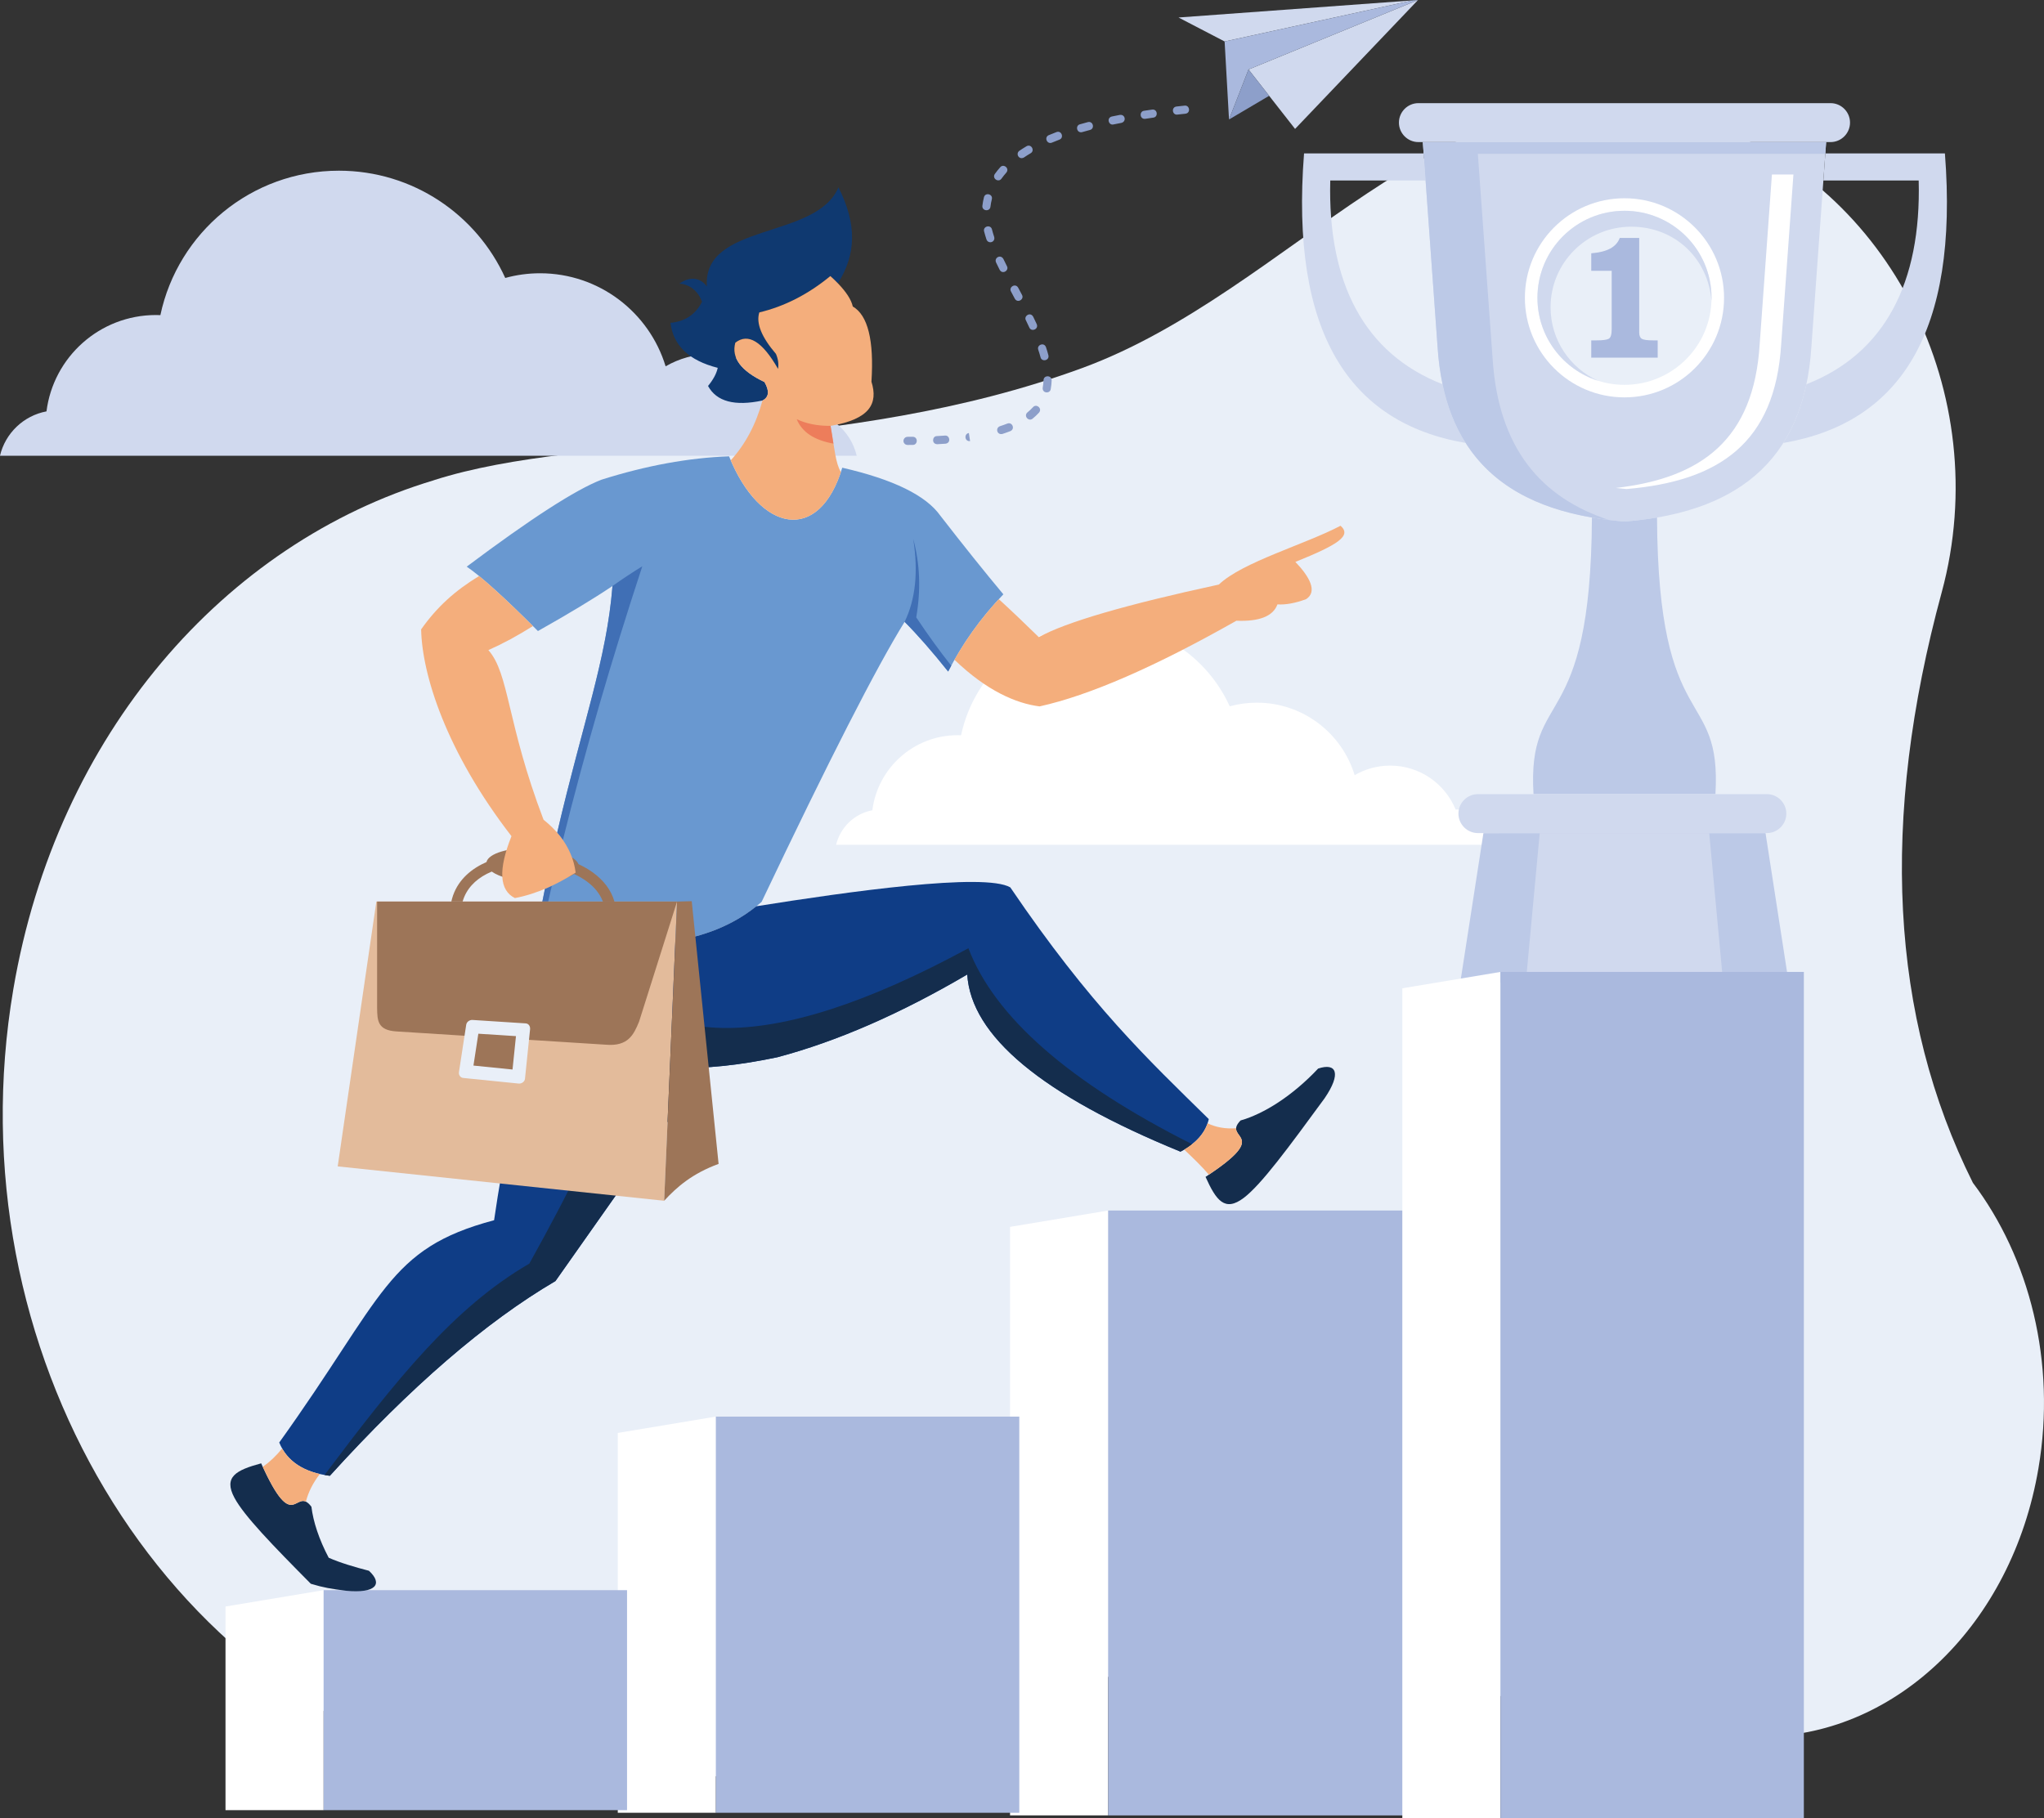 <?xml version="1.0" encoding="UTF-8"?><svg id="a" xmlns="http://www.w3.org/2000/svg" viewBox="0 0 1645.49 1463.84"><rect x="0" y="0" width="1645.49" height="1463.84" fill="#333333" stroke="none"/><path d="M1588.23,952.35c45.53,60.3,67.32,144.34,52.79,229.95-21.41,126.1-114.54,213.97-219.13,215.93v.02s-.24-.01-.24-.01c-10.5,.18-21.11-.51-31.78-2.1-205.97-18.23-360.91-119-756.2,16.83h-.01c-76.25,28.8-160.34,35.95-245.39,16.26C130.57,1369.58-38.46,1086.35,10.71,796.61c34.93-205.8,170.58-359.49,338.58-409.92v-.04c124.33-39.82,329.02-19.42,522.06-90.37,167.46-61.55,289.02-244.77,465.19-205.93,4.65,.81,9.32,1.76,13.98,2.83,148.42,34.35,246.59,192.6,219.29,353.47-1.74,10.27-3.96,20.29-6.61,30.06h0c-49.96,183.59-41.62,342.13,25.02,475.62v.02Z" style="fill:#e9eff8; fill-rule:evenodd;"/><path d="M673.09,680.24h537.29c-3.86-16.32-18.51-28.47-36.02-28.47-.83,0-1.68,.03-2.51,.09-8.48-20.77-28.89-35.41-52.72-35.41-10.43,0-20.18,2.81-28.58,7.7-10.25-33.78-41.63-58.38-78.76-58.38-7.55,0-14.88,1.03-21.82,2.94-17.98-39.68-57.93-67.28-104.32-67.28-55.02,0-100.98,38.85-111.96,90.61-.93-.04-1.85-.07-2.78-.07-35.26,0-64.34,26.36-68.64,60.44-14.38,2.7-25.84,13.7-29.17,27.83Z" style="fill:#fff; fill-rule:evenodd;"/><polygon points="1141.56 0 1005.11 55.94 1042.58 103.8 1141.56 0" style="fill:#d0d9ee; fill-rule:evenodd;"/><polygon points="985.86 33.39 1137.39 .3 948.75 14.09 985.86 33.39" style="fill:#d0d9ee; fill-rule:evenodd;"/><polygon points="985.86 33.39 989.4 96.21 1005.11 55.94 1141.56 0 1137.39 .3 985.86 33.39" style="fill:#aab9de; fill-rule:evenodd;"/><polygon points="989.4 96.21 1021.71 77.14 1005.11 55.94 989.4 96.21" style="fill:#8d9fca; fill-rule:evenodd;"/><path d="M954.32,91.56c4.44-.55,3.44-7.02-.68-6.51l-6.53,.71c-4.37,.55-3.45,7.03,.73,6.5l6.49-.7h0Zm-223.73,260.16c-2.91,0-4.34,3.56-2.37,5.53,.48,.58,1.46,1.01,2.37,1.01l4.23-.02c4.24,0,4.33-6.55-.06-6.55l-4.16,.02h0Zm23.64-.59c-3.86,0-4.4,6.53,.37,6.53l6.59-.41c4.68-.59,3.39-7.01-.49-6.53l-6.47,.41h0Zm25.74-2.45c-4.06,.51-3.5,7.03,.98,6.47l-.98-6.47h0Zm25.01-5.51c-3.91,1.47-2.35,7.32,2.04,6.22,2.15-.69,4.26-1.44,6.36-2.26,3.99-1.71,1.61-7.6-2.43-6.08-1.96,.78-3.97,1.47-5.97,2.12h0Zm22.2-11.17c-3.41,2.84,.9,7.77,4.11,5.09,1.85-1.52,3.55-3.09,5.16-4.87,2.91-3.49-2.29-7.47-4.9-4.33-1.35,1.5-2.81,2.82-4.37,4.11h0Zm12.24-19.84c-.58,4.66,5.97,5.02,6.45,1.11,.43-2.34,.68-4.6,.76-6.98,0-4.51-6.55-4.27-6.55-.15-.06,2.04-.3,4.01-.67,6.02h0Zm-1.75-24.47c1,3.99,7.41,2.64,6.31-1.73-.58-2.14-1.21-4.36-1.94-6.45-1.61-4.28-7.62-1.69-6.2,2.1,.68,1.99,1.28,4.05,1.83,6.08h0Zm-9.03-23.98c1.61,3.77,7.73,1.42,5.95-2.74-.92-1.99-1.86-4.01-2.84-5.98-2.4-4.2-7.77-.42-5.88,2.88,.95,1.93,1.88,3.9,2.77,5.84h0Zm-11.68-23.22c2.27,3.97,7.79,.46,5.78-3.06l-3.07-5.79c-2.26-3.96-7.8-.46-5.78,3.08,1.05,1.88,2.07,3.86,3.07,5.77h0Zm-12.2-23.25c2.37,4.14,7.77,.43,5.86-2.92l-2.86-5.82c-2.23-3.91-7.57-1.06-5.91,2.82l2.91,5.92h0Zm-10.62-24.43c1.47,3.92,7.32,2.35,6.22-2.04-.67-2.02-1.26-3.99-1.79-6.06-1.04-4.16-7.4-2.6-6.34,1.6,.57,2.2,1.21,4.33,1.92,6.49h0Zm-3.28-27.17c-.53,4.28,5.96,5.09,6.49,.81,.24-2.02,.61-4.05,1.11-6.02,1.06-4.24-5.3-5.75-6.34-1.63-.56,2.26-.99,4.53-1.26,6.84h0Zm10.06-25.63c-2.55,3.58,2.83,7.3,5.29,3.86,1.22-1.69,2.5-3.28,3.88-4.84,2.97-3.57-2.3-7.45-4.85-4.39-1.53,1.67-2.99,3.53-4.31,5.37h0Zm19.76-18.65c-3.38,2.41-.3,7.69,3.66,5.43,1.75-1.2,3.54-2.32,5.37-3.41,3.62-2.07,.52-7.83-3.34-5.63-1.93,1.15-3.82,2.35-5.68,3.61h0Zm23.65-12.56c-4.02,1.72-1.38,7.71,2.53,6.04,1.98-.84,3.97-1.62,5.98-2.39,4-1.5,1.75-7.65-2.32-6.11-2.08,.79-4.14,1.6-6.18,2.47h0Zm25.08-8.73c-3.92,.98-2.65,7.41,1.79,6.3l6.24-1.72c4.09-1.02,2.63-7.4-1.66-6.33l-6.38,1.76h0Zm25.67-6.27c-4.52,1.13-2.54,7.37,1.32,6.4l6.38-1.26c4.16-1.05,3.18-6.98-1.23-6.43l-6.46,1.29h0Zm25.94-4.61c-4.07,.51-3.5,7.03,.97,6.47l6.45-.94c4.13-.51,3.5-7.03-.91-6.48l-6.51,.95Z" style="fill:#8d9fca; fill-rule:evenodd;"/><path d="M0,366.97H689.69c-4.95-20.96-23.77-36.55-46.24-36.55-1.08,0-2.16,.04-3.23,.12-10.89-26.66-37.09-45.46-67.68-45.46-13.39,0-25.91,3.61-36.69,9.88-13.16-43.36-53.43-74.93-101.1-74.93-9.69,0-19.09,1.32-28.01,3.78-23.08-50.94-74.35-86.37-133.91-86.37-70.63,0-129.63,49.86-143.72,116.3-1.2-.04-2.38-.09-3.57-.09-45.25,0-82.59,33.84-88.11,77.58-18.46,3.46-33.17,17.58-37.45,35.73Z" style="fill:#d0d9ee; fill-rule:evenodd;"/><polygon points="181.54 1293.54 260.53 1280.38 260.53 1457.52 181.54 1457.52 181.54 1293.54" style="fill:#fff; fill-rule:evenodd;"/><polygon points="497.33 1153.79 576.32 1140.63 576.32 1459.63 497.33 1459.63 497.33 1153.79" style="fill:#fff; fill-rule:evenodd;"/><polygon points="813.12 987.85 892.11 974.69 892.11 1461.74 813.12 1461.74 813.12 987.85" style="fill:#fff; fill-rule:evenodd;"/><rect x="892.11" y="974.69" width="244.25" height="487.05" style="fill:#aab9de;"/><rect x="576.32" y="1140.63" width="244.25" height="319" style="fill:#aab9de;"/><rect x="260.53" y="1280.38" width="244.26" height="177.13" style="fill:#aab9de;"/><path d="M586.93,367.44c24.7,61.46,72.53,70.84,91.13,9.15,41.1,9.42,67.43,22.31,78.99,38.69,18.83,24.28,35.73,45.37,50.69,63.26-18.56,19.34-33.25,40.25-44.44,62.18-13.17-16.48-24.86-29.81-35.06-40-22.68,36.51-61.05,111.66-115.12,225.45-39.34,34.71-99.71,42.75-181.12,24.13,25.85-141.84,55.08-203.34,61.06-278.44-15.33,10.3-35.33,22.38-60.01,36.25-26.67-26.73-45.78-44.01-57.33-51.85,51.5-38.62,87.67-61.96,108.51-70.02,36.03-11.38,70.26-17.64,102.7-18.8Z" style="fill:#6998d0; fill-rule:evenodd;"/><path d="M615.41,307.59c-18.99-8.99-26.8-19.54-23.45-31.66,10.31-8.05,21.76-1.02,34.38,21.08,.65-3.95,.08-7.97-1.69-12.06-11.65-13.59-16.11-24.73-13.39-33.4,20.3-4.84,39.37-14.6,57.2-29.27,2.22,2,4.25,3.96,6.07,5.84,14.67-23.2,15.59-47.4,.44-77.29-17.78,42.4-109.24,28-105.94,79.88-5.08-7.33-13.81-8.4-22.1-2.3,8.03,.31,15.14,5.98,18.21,14.53-5.1,10.2-13.56,15.88-25.38,17.02,2.18,18.24,14.86,30.32,38.04,36.23-.95,4.53-3.55,9.39-7.8,14.59,6.85,12.56,21.46,16.47,43.83,11.71,5.24-2.67,5.77-7.63,1.59-14.91Z" style="fill:#0f3970; fill-rule:evenodd;"/><path d="M615.41,307.59c4.18,7.28,3.65,12.24-1.59,14.91-5.16,19.04-13.67,35.09-25.54,48.16,24.56,57.4,69.71,66.19,88.69,9.42-4.36-6.99-5.15-19.04-8.33-37.17,31.5-5.32,38.47-17.85,32.91-35.56,2.13-33.33-2.88-53.53-15.03-60.57-1.18-5.39-5.18-11.61-11.98-18.66-1.82-1.89-3.85-3.84-6.07-5.84-17.83,14.67-36.89,24.43-57.2,29.27-2.73,8.67,1.74,19.81,13.39,33.4,1.77,4.09,2.33,8.11,1.69,12.06-12.61-22.11-24.07-29.13-34.38-21.08-3.35,12.12,4.46,22.67,23.45,31.66Z" style="fill:#f4ae7c; fill-rule:evenodd;"/><path d="M670.94,357.2c-.67-4.27-1.39-9.03-2.31-14.29-10.46,.06-19.54-1.73-27.23-5.38,4.17,10.34,14.01,16.9,29.54,19.67Z" style="fill:#ed7d5b; fill-rule:evenodd;"/><path d="M836.25,513.01c-11.21-11.01-21.94-21.21-32.18-30.59-14.22,15.41-26.06,31.77-35.68,48.81,25.84,24.92,49.69,35.23,68.53,37.55,40.09-8.86,92.89-31.86,158.42-68.98,18.56,.75,29.57-3.64,33.05-13.16,6.67,.42,14.36-.99,23.07-4.21,9.37-6.07,2.86-17.99-8.63-29.99,34.61-13.97,45.46-21.06,36.36-29.12-28.55,15.06-79.02,29.2-97.97,47.35-74.96,16.22-123.28,30.33-144.96,42.34Z" style="fill:#f4ae7c; fill-rule:evenodd;"/><path d="M441.1,752.27c-.15,91.99,61.44,124.98,184.74,99,47.88-12.72,98.83-34.93,152.84-66.63,3.03,49.52,60.25,97.07,171.65,142.66,12.71-6.69,20.31-15.42,22.79-26.21-49.07-48.22-95.18-91.36-159.78-186.57-20.67-12.11-130.97,3.47-204.44,15.18-37.85,30.46-93.79,37.99-167.81,22.57Z" style="fill:#0f3d86; fill-rule:evenodd;"/><path d="M441.1,752.27c-.15,91.99,61.44,124.98,184.74,99,47.88-12.72,98.83-34.93,152.84-66.63,3.03,49.52,60.25,97.07,171.65,142.66,3.51-1.85,6.63-3.85,9.35-6-99.01-49.91-159.04-102.51-180.08-157.8-161.37,87.61-263.98,85.59-307.85-6.03-9.85-1.26-20.07-3-30.66-5.21Z" style="fill:#142d4d; fill-rule:evenodd;"/><path d="M397.76,982.51c-86.18,22.9-88.22,60.89-172.97,178.98,6.21,15.15,19.79,24.08,40.74,26.8,64.88-71.59,125.43-123.86,181.63-156.81,49.82-70.65,90.17-128.01,121.05-172.06-83.22,4.8-125.58-29.46-127.07-102.76-22.19,103.55-36.65,178.83-43.38,225.85Z" style="fill:#0f3d86; fill-rule:evenodd;"/><path d="M1066.39,884.26c-29.11,39.74-50.88,69.45-65.09,80.23-15.33,11.62-22.27,2.06-30.8-16.89,54.84-35.9,12.96-29.58,28.17-45.41,18.84-5.36,41.77-19.79,62.48-41.8,14.93-4.94,18.75,4.07,5.23,23.87Z" style="fill:#142d4d; fill-rule:evenodd;"/><path d="M250.22,1275.23c-30.86-31.15-53.67-54.64-61.47-69.2-9.08-16.96,1.45-22.33,21.5-27.77,26.88,59.78,27.19,17.42,40.45,34.94,1.46,12.1,6.13,26.3,13.91,41.06,9.05,4.05,21.63,7.73,32.42,10.5,11.53,10.7,5.48,18.39-18.38,16.1-12.09-1.57-18.06-2.48-28.43-5.63h0Z" style="fill:#142d4d; fill-rule:evenodd;"/><path d="M953.33,925.64c7.16,6.79,14.11,13.43,19.84,20.19,42.32-28.27,21.45-28.93,21.96-37.37-8.55,.61-16.21-.72-22.96-3.99-2.9,8.41-9.18,15.47-18.83,21.17h0ZM246.26,1209.12c1.95-7.72,5.7-15.14,11.23-22.26-14.31-3.3-24.43-10.15-30.35-20.54-4.83,5.95-10.03,10.87-15.6,14.76,22.35,48.53,25.58,23.67,34.72,28.03Z" style="fill:#f4ae7c; fill-rule:evenodd;"/><path d="M444.24,713.24c-1.13,.53-2.25,1.04-3.37,1.54-.74,.32-1.47,.64-2.2,.94-2.24,10.98-4.46,22.48-6.67,34.57,1.23,.28,2.46,.55,3.68,.82,2.73-12.55,5.58-25.17,8.55-37.87h0Zm290.93-279.34c4.19,26.44,1.87,48.71-6.93,66.81,10.2,10.19,21.88,23.52,35.06,40,.8-1.58,1.63-3.15,2.47-4.71-9.42-11.89-18.81-24.86-28.18-38.92,3.83-22.06,3.03-43.12-2.42-63.18h0Zm-218.1,22.07c-7.87,4.83-15.87,10.12-24,15.88-4.72,59.27-23.93,110.07-44.52,198.6,.83,.95,1.62,1.91,2.38,2.88,.77,.99,1.51,1.99,2.22,3,17.7-71.16,39.01-144.6,63.92-220.35Z" style="fill:#406fb5; fill-rule:evenodd;"/><path d="M426.11,1017.46c-60.94,35.39-107.29,93.6-164.85,170.18,1.39,.25,2.81,.47,4.27,.66,64.88-71.59,125.43-123.86,181.63-156.81,49.82-70.65,90.17-128.01,121.05-172.06-23.9,1.38-44.43-.47-61.59-5.53-21.03,50.34-47.86,104.86-80.51,163.57Z" style="fill:#142d4d; fill-rule:evenodd;"/><polygon points="545.05 725.92 534.67 966.83 271.86 939.16 302.98 725.92 545.05 725.92" style="fill:#e3bb9b; fill-rule:evenodd;"/><path d="M578.48,937.15c-21.17,7.79-33.42,18.43-43.81,29.68l10.38-240.91,11.82-.29,21.62,211.52Z" style="fill:#9d7558; fill-rule:evenodd;"/><path d="M545.05,725.92l-30.56,96.65c-4.39,10.71-8.9,20.09-26.71,18.61l-168.66-10.69c-15.04-.95-15.4-8.56-15.53-18.86v-85.71h241.46Z" style="fill:#9d7558; fill-rule:evenodd;"/><path d="M423.3,824.02l-42.9-2.77c-2.36-.15-4.72,1.5-5.08,3.86l-5.84,38.1c-.36,2.35,1.12,4.51,3.44,4.75l44.63,4.51c2.34,.24,4.83-1.47,5.08-3.85l4.1-39.84c.24-2.38-1.08-4.59-3.44-4.75Z" style="fill:#e9eff8; fill-rule:evenodd;"/><polygon points="415.37 834.28 412.6 861.16 381.15 857.98 385.08 832.33 415.37 834.28" style="fill:#9d7558; fill-rule:evenodd;"/><path d="M494.63,725.92c-2.63-9.35-8.78-17.13-17.09-23.23-3.58-2.62-7.56-4.92-11.84-6.88-2.54-6.58-17.79-12.12-36.4-12.84-19.72-.75-36.07,4.18-37.68,11.16-1.24,.54-2.46,1.12-3.64,1.72-12.38,6.34-21.63,16.27-24.64,30.06h9.08c2.9-10.12,10.1-17.49,19.52-22.31,1.27-.65,2.58-1.26,3.93-1.82,6.19,4.42,18.33,7.72,32.4,8.26,14.74,.56,27.61-2.05,33.83-6.33,3.74,1.72,7.21,3.72,10.31,6,5.94,4.36,10.5,9.78,12.92,16.21h9.31Z" style="fill:#9d7558; fill-rule:evenodd;"/><path d="M437.57,660.02c-29.79-78.27-27.51-117.42-44.4-136.57,11.74-5.21,23.7-11.67,35.87-19.38-18.16-18.07-32.61-31.5-43.34-40.27-19.25,11.72-33.76,24.68-46.67,42.96,.72,36.27,19.99,98.31,72.73,166.52-10.76,26.96-9.84,43.57,2.76,49.84,8.64-1.64,17.42-4.42,26.35-8.35,7.42-3.27,14.94-7.32,22.56-12.16-1.38-10.66-5.55-20.42-12.5-29.28-3.67-4.69-8.13-9.13-13.36-13.31Z" style="fill:#f4ae7c; fill-rule:evenodd;"/><path d="M1307.76,114.41h162.35l-11.85,164.41c-5.93,95.87-64.43,134.34-150.49,141.11-86.07-6.77-144.57-45.24-150.5-141.11l-11.85-164.41h162.35Z" style="fill:#d0d9ee; fill-rule:evenodd;"/><path d="M1281.56,416.7c-.91,177.53-52.18,135.05-47.03,222.73h146.46c5.15-87.69-46.12-45.2-47.03-222.73-8.41,1.44-17.15,2.51-26.2,3.22-9.05-.72-17.79-1.78-26.2-3.22Z" style="fill:#bcc9e7; fill-rule:evenodd;"/><polygon points="1307.76 670.79 1421.31 670.79 1439.93 791 1307.76 791 1175.58 791 1194.21 670.79 1307.76 670.79" style="fill:#bcc9e7; fill-rule:evenodd;"/><polygon points="1307.76 670.79 1375.98 670.79 1387.18 791 1307.76 791 1228.34 791 1239.53 670.79 1307.76 670.79" style="fill:#d0d9ee; fill-rule:evenodd;"/><path d="M1189.76,639.43h232.62c8.62,0,15.67,7.05,15.67,15.67h0c0,8.63-7.05,15.68-15.67,15.68h-232.62c-8.62,0-15.67-7.05-15.67-15.67h0c0-8.63,7.05-15.68,15.67-15.68Z" style="fill:#d0d9ee; fill-rule:evenodd;"/><path d="M1141.86,83.05h331.8c8.63,0,15.67,7.05,15.67,15.67h0c0,8.63-7.04,15.68-15.67,15.68h-331.8c-8.63,0-15.67-7.05-15.67-15.67h0c0-8.63,7.05-15.68,15.67-15.68Z" style="fill:#d0d9ee; fill-rule:evenodd;"/><path d="M1469.45,123.51h96.27c11.23,144.06-36.04,217.04-130.11,233.16,8.44-13.3,14.72-28.97,18.6-47.28,63.18-24.72,92.55-81.87,90.4-164.08h-76.73l1.57-21.8Z" style="fill:#d0d9ee; fill-rule:evenodd;"/><path d="M1146.07,123.51h-96.27c-11.22,144.06,36.05,217.04,130.11,233.16-8.44-13.3-14.72-28.97-18.6-47.28-63.18-24.72-92.56-81.87-90.4-164.08h76.73l-1.57-21.8Z" style="fill:#d0d9ee; fill-rule:evenodd;"/><path d="M1147.64,145.31l9.62,133.51c.68,10.92,2.03,21.1,4.05,30.57,3.86,18.32,10.15,33.99,18.6,47.28,21.45,33.85,56.8,52.34,101.65,60.03,4.48,.77,9.05,1.43,13.71,1.99-54.29-17.83-89.19-57.53-93.7-130.42l-11.85-164.41h279.71l.02-.35,.66-9.1h-324.7l.66,9.1,1.57,21.8Z" style="fill:#bcc9e7; fill-rule:evenodd;"/><path d="M1426.46,140.48l-9.86,136.73c-4.71,76.21-46.25,107.69-115.82,115.69,2.84,.32,5.73,.61,8.66,.86,74.77-6.37,119.57-37.24,124.47-116.55l9.86-136.73h-17.31Z" style="fill:#fff; fill-rule:evenodd;"/><polygon points="1128.92 795.74 1207.9 782.58 1207.9 1463.84 1128.92 1463.84 1128.92 795.74" style="fill:#fff; fill-rule:evenodd;"/><rect x="1207.9" y="782.57" width="244.26" height="681.27" style="fill:#aab9de;"/><path d="M1307.76,159.63c44.27,0,80.16,35.89,80.16,80.17s-35.89,80.16-80.16,80.16-80.17-35.89-80.17-80.16,35.89-80.17,80.17-80.17Z" style="fill:#fff; fill-rule:evenodd;"/><path d="M1307.76,169.73c38.7,0,70.07,31.37,70.07,70.07s-31.37,70.07-70.07,70.07-70.07-31.37-70.07-70.07,31.37-70.07,70.07-70.07Z" style="fill:#e9eff8; fill-rule:evenodd;"/><path d="M1281.01,218.04v-14.09c6.44-.53,11.53-1.79,15.3-3.83,3.74-2.03,6.3-4.88,7.65-8.52h15.66v75.98c0,2.62,.68,4.37,2.08,5.22,1.39,.85,4.46,1.26,9.16,1.26h3.64v13.93h-53.49v-13.93h4.33c5.01,0,8.28-.45,9.81-1.32,1.55-.87,2.32-3.46,2.32-7.73v-46.98h-16.47Z" style="fill:#aab9de; fill-rule:evenodd;"/><path d="M1307.76,169.73c-38.7,0-70.07,31.37-70.07,70.07,0,31.29,20.52,57.79,48.83,66.79-22.56-10.15-38.26-32.83-38.26-59.18,0-35.82,29.04-64.87,64.87-64.87s62.02,26.27,64.66,59.67c.03-.8,.04-1.61,.04-2.42,0-38.7-31.37-70.07-70.07-70.07Z" style="fill:#d0d9ee; fill-rule:evenodd;"/></svg>
